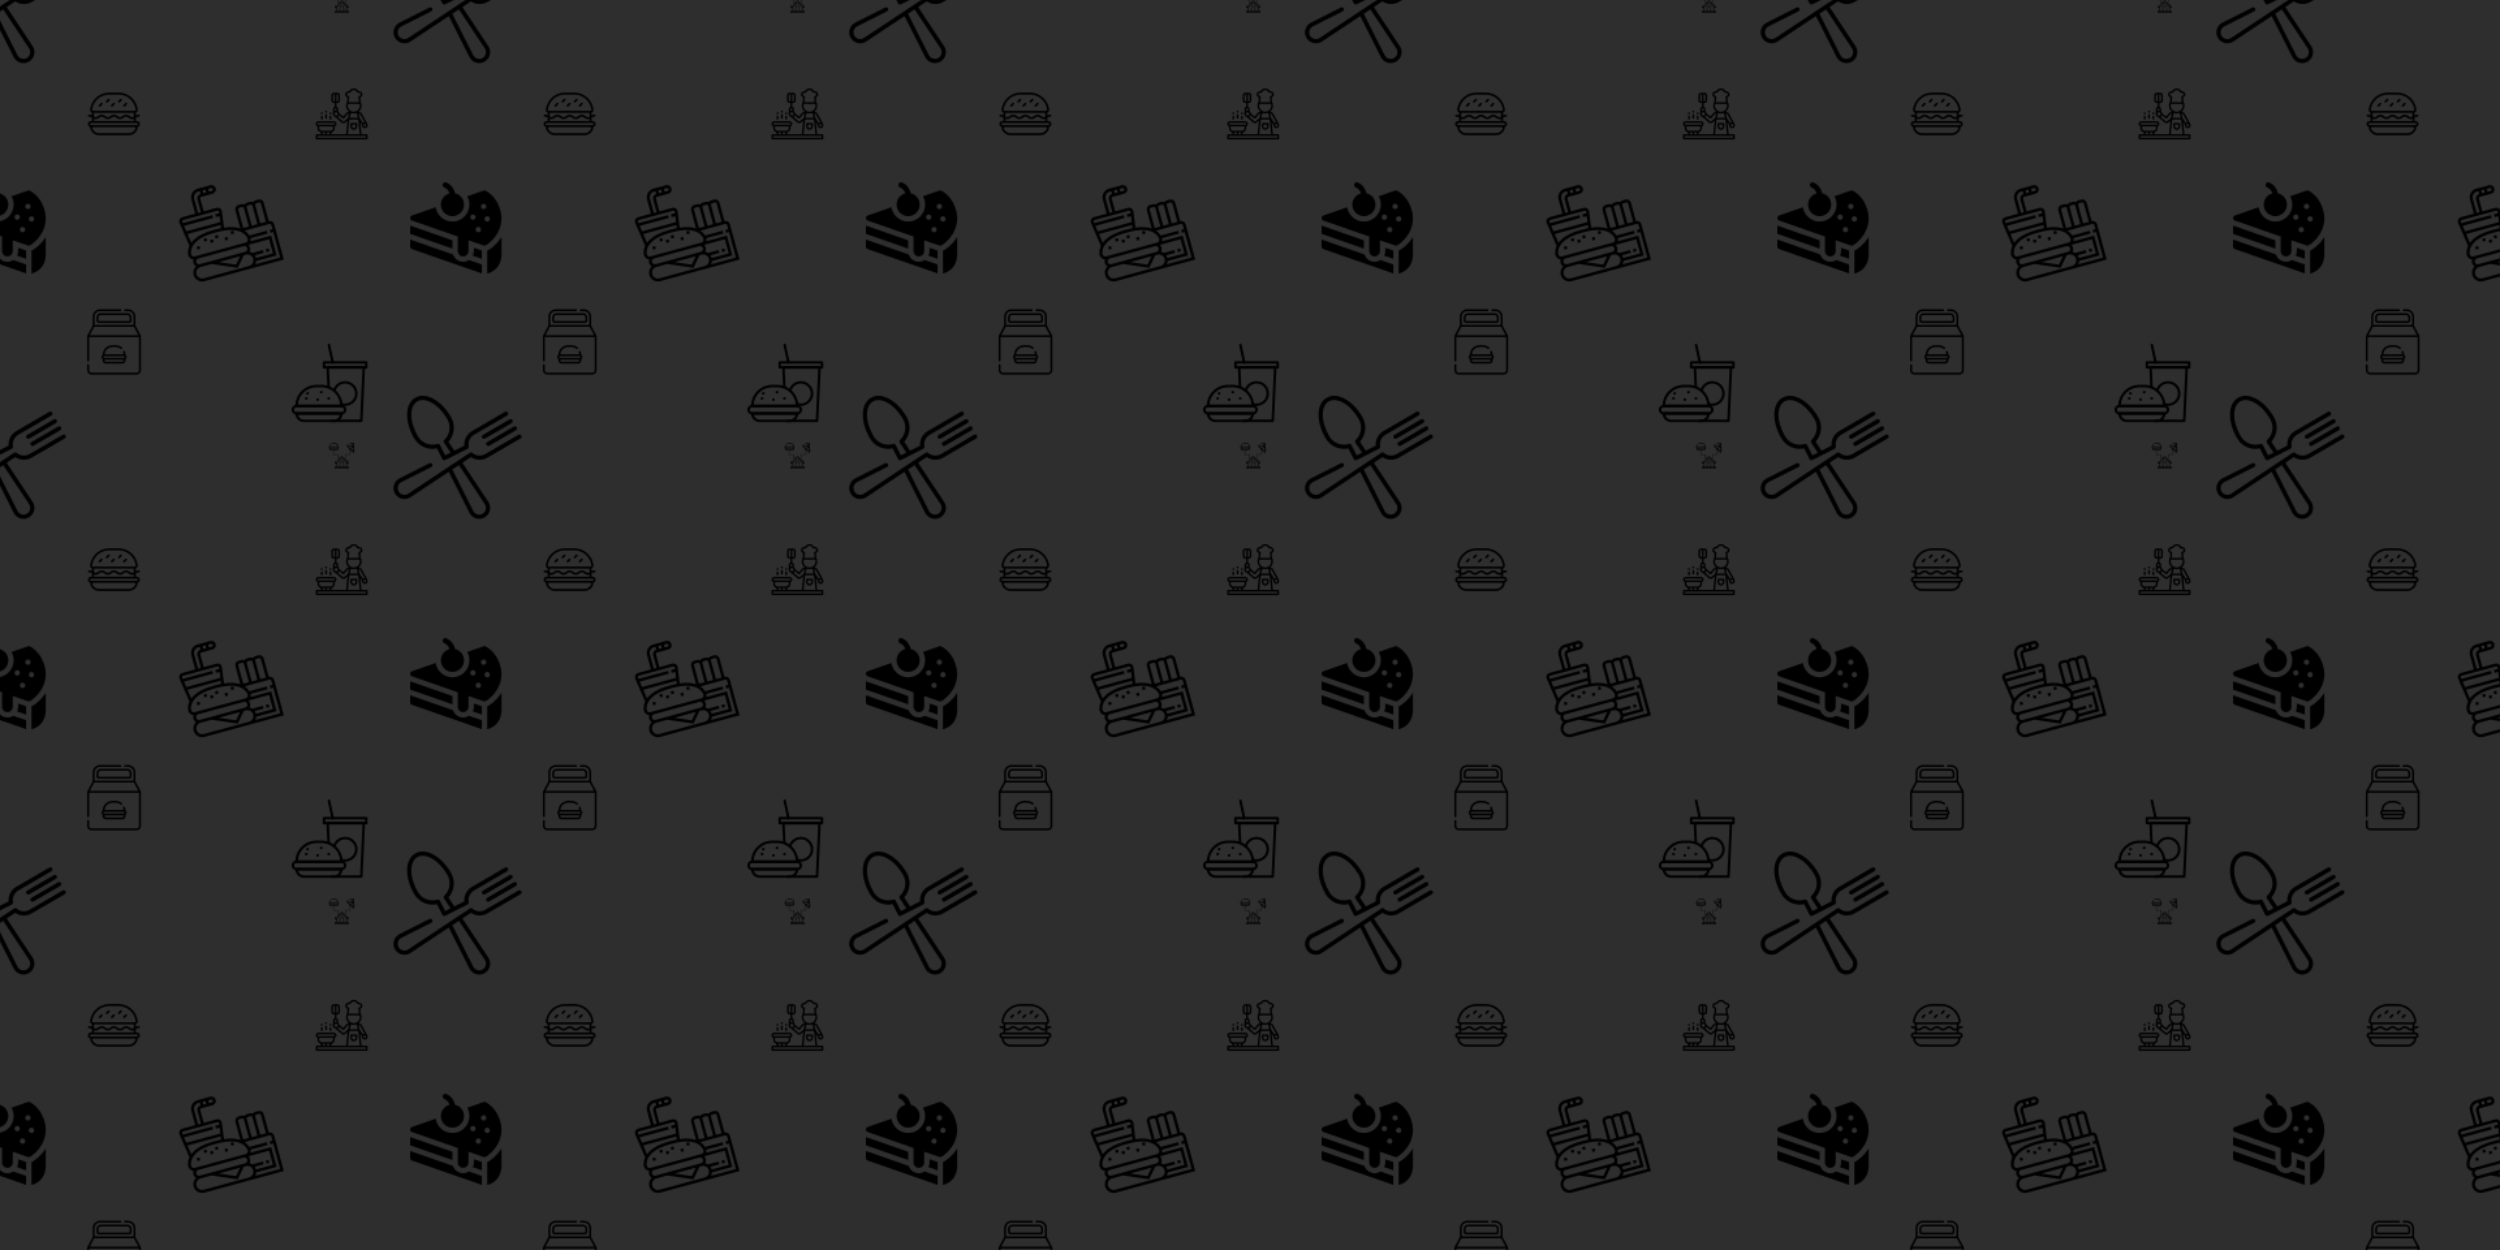 <svg xmlns="http://www.w3.org/2000/svg" xmlns:xlink="http://www.w3.org/1999/xlink" xmlns:fi="http://pattern.flaticon.com/" x="0" y="0" width="1920" height="960" viewBox="0 0 1920 960"><rect x="0px" y="0px" width="100%" height="100%" opacity="1" fill="#2e2e2e"/><defs><g transform="matrix(0.17 0.045 -0.045 0.17 -31.84 294.884)" id="L1_5"><path d="M454.976,43.056c-3.591-3.588-9.411-3.591-13.003,0l-95.329,95.326c-3.592,3.591-3.592,9.411-0.001,13.003    c1.796,1.795,4.148,2.692,6.502,2.692c2.352,0,4.706-0.897,6.502-2.692l95.329-95.326    C458.566,52.467,458.566,46.646,454.976,43.056z"/><path d="M480.9,68.571c-3.592-3.589-9.412-3.589-13.003,0l-95.328,95.328c-3.59,3.592-3.59,9.412-0.001,13.003    c1.796,1.795,4.15,2.692,6.502,2.692c2.352,0,4.706-0.897,6.502-2.692L480.9,81.573C484.491,77.982,484.491,72.161,480.9,68.571z"/><path d="M390.969,229.548L509.307,111.21c3.591-3.592,3.591-9.412,0-13.003c-3.592-3.588-9.412-3.591-13.003,0L377.968,216.545    c-14.579,14.578-36.871,18.403-55.47,9.521c-3.7-1.766-8.118-0.873-10.839,2.193l-40.209,45.303    c-0.016,0.017-0.034,0.032-0.05,0.05c-0.016,0.018-0.028,0.037-0.044,0.055L97.567,469.464c-0.044,0.05-0.088,0.101-0.131,0.152    c-0.573,0.673-1.114,1.264-1.662,1.813c-11.475,11.474-30.145,11.473-41.615,0c-5.558-5.557-8.619-12.948-8.619-20.808    s3.061-15.25,8.629-20.818c0.534-0.537,1.124-1.076,1.803-1.654c0.052-0.043,0.102-0.087,0.152-0.131l108.648-96.434    c3.798-3.371,4.143-9.182,0.773-12.979c-3.371-3.799-9.183-4.146-12.979-0.773L43.99,414.202    c-1.038,0.885-1.967,1.742-2.833,2.609c-9.031,9.031-14.005,21.038-14.005,33.81c0,12.771,4.973,24.779,14.004,33.81    c9.323,9.321,21.566,13.982,33.812,13.981c12.241,0,24.487-4.659,33.803-13.976c0.883-0.881,1.738-1.811,2.616-2.839    l132.432-149.206l132.434,149.208c0.877,1.029,1.732,1.959,2.609,2.834c9.321,9.321,21.565,13.981,33.809,13.981    c12.245,0,24.49-4.661,33.812-13.982c18.64-18.643,18.64-48.975,0.005-67.613c-0.88-0.883-1.811-1.738-2.838-2.615    l-152.391-135.26l29.815-33.592C345.231,253.911,372.565,247.949,390.969,229.548z M431.514,428.019    c0.05,0.044,0.101,0.088,0.152,0.131c0.673,0.573,1.264,1.114,1.813,1.662c11.473,11.474,11.473,30.143,0.001,41.615    c-11.475,11.473-30.144,11.473-41.622-0.005c-0.543-0.543-1.086-1.135-1.659-1.808c-0.043-0.051-0.087-0.102-0.131-0.152    L256.111,318.54l22.939-25.845L431.514,428.019z"/><path d="M427.379,16.278c-3.592-3.589-9.412-3.589-13.003,0L296.04,134.617c-18.406,18.404-24.366,45.735-15.807,69.897    l-36.415,32.322l-34.998-31.064c18.099-35.612,11.492-78.851-17.222-107.566c-28.518-28.518-61.55-48.587-93.011-56.508    c-32.843-8.267-61.001-2.748-79.295,15.545s-23.814,46.455-15.545,79.296c7.922,31.459,27.99,64.491,56.51,93.008    c28.714,28.716,71.952,35.323,107.566,17.223c0,0,34.225,38.558,34.659,39.048c1.817,2.047,4.342,3.09,6.88,3.09    c2.171,0,4.349-0.764,6.1-2.318l81.866-72.664c3.065-2.721,3.958-7.141,2.193-10.839c-8.884-18.601-5.058-40.891,9.521-55.468    L427.379,29.281C430.97,25.689,430.97,19.869,427.379,16.278z M210.131,266.737l-33.468-37.706    c-2.964-3.339-7.902-4.069-11.702-1.722c-29.478,18.177-67.188,13.754-91.704-10.763c-26.204-26.203-44.557-56.21-51.68-84.497    c-6.625-26.317-2.819-48.267,10.718-61.803C45.83,56.708,67.78,52.904,94.096,59.53c28.287,7.122,58.296,25.474,84.498,51.678    c24.516,24.515,28.94,62.225,10.762,91.703c-2.344,3.801-1.617,8.737,1.722,11.702l38.888,34.516L210.131,266.737z"/></g><g transform="matrix(0.078 0 0 0.078 67.5 67.5)" id="L1_7"><path d="M383.071,148.928c-3.905-3.904-10.237-3.904-14.143,0l-20,20c-3.905,3.905-3.905,10.237,0,14.143    c3.907,3.906,10.238,3.905,14.143,0l20-20C386.976,159.166,386.976,152.834,383.071,148.928z"/><path d="M143.071,148.928c-3.905-3.904-10.237-3.904-14.143,0l-20,20c-3.905,3.905-3.905,10.237,0,14.143    c3.907,3.906,10.238,3.905,14.143,0l20-20C146.976,159.166,146.976,152.834,143.071,148.928z"/><path d="M333.071,108.928c-3.905-3.904-10.237-3.904-14.143,0l-20,20c-3.905,3.905-3.905,10.237,0,14.143    c3.907,3.906,10.238,3.905,14.143,0l20-20C336.976,119.166,336.976,112.834,333.071,108.928z"/><path d="M213.071,108.928c-3.905-3.904-10.237-3.904-14.143,0l-20,20c-3.905,3.905-3.905,10.237,0,14.143    c3.907,3.906,10.238,3.905,14.143,0l20-20C216.976,119.166,216.976,112.834,213.071,108.928z"/><path d="M263.071,148.928c-3.905-3.904-10.237-3.904-14.143,0l-20,20c-3.905,3.905-3.905,10.237,0,14.143    c3.907,3.906,10.238,3.905,14.143,0l20-20C266.976,159.166,266.976,152.834,263.071,148.928z"/><path d="M512,356c0-16.542-13.458-30-30-30h-10v-32.23c0.412-0.358,0.832-0.701,1.237-1.07c6.491-5.917,20.049-9.7,28.889-9.812    c5.522-0.069,9.943-4.603,9.873-10.125c-0.069-5.479-4.532-9.874-9.997-9.874c-0.042,0-0.086,0-0.128,0.001    c-8.581,0.108-19.982,2.386-29.874,7.063V243.74c12.176-4.983,20.271-17.519,18.533-31.435C478.737,117.496,397.686,46,302,46h-92    c-95.686,0-176.737,71.496-188.533,166.301c-1.733,13.875,6.307,26.437,18.533,31.44v25.771    c-9.929-4.498-21.357-6.748-30.131-6.622c-5.522,0.072-9.94,4.608-9.868,10.131c0.072,5.478,4.535,9.868,9.997,9.868    c0.044,0,0.089,0,0.134-0.001c8.942-0.137,22.822,3.599,29.592,9.774c0.09,0.083,0.186,0.161,0.277,0.243V326H30    c-16.574,0-30,13.424-30,30c0,14.865,10.87,27.233,25.078,29.589c-2.337,6.169-2.505,12.909-0.338,19.313    C37.134,441.446,71.397,466,110,466h292c38.603,0,72.866-24.554,85.263-61.104c2.165-6.398,1.997-13.135-0.339-19.303    C500.864,383.301,512,371.17,512,356z M41.313,214.774C51.867,129.959,124.386,66,210,66h92    c85.614,0,158.133,63.959,168.687,148.779c0.722,5.779-3.787,10.811-9.356,11.184c-0.066,0.004-0.132,0.01-0.198,0.016    c-0.171,0.015-0.342,0.021-0.513,0.021H51.38C45.49,226,40.56,220.814,41.313,214.774z M413.238,277.92    c-21.975-20.039-51.502-20.039-73.477,0c-14.349,13.084-32.175,13.084-46.523,0c-21.975-20.039-51.502-20.039-73.477,0    c-14.349,13.084-32.175,13.084-46.523,0c-21.975-20.038-51.502-20.04-73.479,0.002C87.598,289.02,73.029,290.781,60,282.975V246    h392v37.555C439.241,290.654,425.047,288.689,413.238,277.92z M452,305.243V326H60v-21.057c5.407,1.871,10.956,2.807,16.5,2.806    c12.905,0,25.776-5.048,36.739-15.051c14.348-13.084,32.175-13.084,46.523,0c21.975,20.041,51.503,20.04,73.477,0    c14.349-13.084,32.176-13.084,46.523,0c21.975,20.041,51.503,20.04,73.477,0c14.348-13.085,32.175-13.083,46.523,0    C415.059,306.65,434.265,310.938,452,305.243z M468.32,398.479C458.68,426.902,432.028,446,402,446H110    c-30.028,0-56.68-19.098-66.317-47.515C41.608,392.355,46.901,386,53.46,386h405.08C465.123,386,470.382,392.385,468.32,398.479z     M482,366H30c-5.514,0-10-4.486-10-10c0-5.521,4.479-10,10-10h452c5.514,0,10,4.486,10,10C492,361.521,487.521,366,482,366z"/></g><g transform="matrix(0.083 0 0 0.083 242.5 67.5)" id="L1_8"><path d="M472,428.416h-48.8l-11.848-112.544l13.112,19.664l3.248,16.264c1.568,7.84,6.496,14.512,13.528,18.328    c3.984,2.16,8.36,3.248,12.76,3.248c3.368,0,6.752-0.64,9.976-1.928c6.944-2.776,12.448-8.376,15.112-15.368    c2.656-6.992,2.264-14.832-1.08-21.528l-6.848-13.704c-0.024-0.056-0.072-0.088-0.104-0.136c-0.016-0.04-0.016-0.08-0.032-0.12    l-48-88c-0.888-1.632-2.328-2.904-4.048-3.6l-21.68-8.672C413.568,207.104,424,186.96,424,164.416    c0-12.056-3.176-23.928-9.016-34.552l-4.128-41.296C423.736,83.112,432,72.4,432,60.416c0-17.224-17.096-31.312-38.424-31.976    C385.072,13.68,369.304,4.416,352,4.416c-17.304,0-33.072,9.264-41.576,24.024C289.096,29.104,272,43.192,272,60.416    c0,11.984,8.264,22.696,21.144,28.152l-4.128,41.296c-5.84,10.624-9.016,22.496-9.016,34.552    c0,22.544,10.432,42.688,26.712,55.896l-21.68,8.672c-1.28,0.512-2.408,1.352-3.272,2.432l-27,33.752l-32.624-26.096l-8.712-14.52    c-1.48-2.472-3.368-4.568-5.408-6.48v-21.656c0-10.416-6.712-19.216-16-22.528v-33.472h8c13.232,0,24-10.768,24-24v-48    c0-13.232-10.768-24-24-24h-32c-13.232,0-24,10.768-24,24v48c0,13.232,10.768,24,24,24h8v33.472c-9.288,3.312-16,12.112-16,22.528    v32c0,0.008,0,0.024,0,0.032c-2,4.76-2.896,9.952-2.248,15.264c1.144,9.256,6.384,17.32,14.376,22.12l15.136,9.08l53.184,46.536    c8.936,7.808,22.032,7.976,31.168,0.368l22.36-18.64L280.8,428.416H140.944l9.384-18.768c14.976-5.784,25.672-20.24,25.672-37.232    v-17.472c9.288-3.312,16-12.112,16-22.528c0-13.232-10.768-24-24-24H24c-13.232,0-24,10.768-24,24    c0,10.416,6.712,19.216,16,22.528v17.472c0,16.992,10.696,31.448,25.672,37.232l9.384,18.768H8c-4.416,0-8,3.584-8,8v32    c0,4.416,3.584,8,8,8h464c4.416,0,8-3.584,8-8v-32C480,432,476.416,428.416,472,428.416z M176,124.416h-8c-4.408,0-8-3.592-8-8    v-48c0-4.408,3.592-8,8-8h8V124.416z M463.696,341.696c1.368,2.736,1.528,5.824,0.44,8.688c-1.088,2.856-3.256,5.064-6.096,6.2    c-2.984,1.192-6.336,1-9.168-0.536c-2.832-1.536-4.832-4.232-5.464-7.392l-2.064-10.328l18.376-4.592L463.696,341.696z     M410.36,242.776l41.664,76.384l-16.496,4.12L407.4,281.088l-11.616-44.144L410.36,242.776z M392.8,292.416l14.32,136H296.888    l14.312-136H392.8z M314.384,276.416l11.792-44.84c0.32,0.12,0.648,0.208,0.968,0.32c1.608,0.592,3.224,1.16,4.88,1.64    c0.632,0.184,1.272,0.328,1.904,0.488c1.528,0.4,3.056,0.784,4.616,1.08c0.784,0.152,1.576,0.24,2.36,0.36    c1.448,0.224,2.888,0.464,4.36,0.608c1.032,0.096,2.072,0.104,3.104,0.16c1.216,0.064,2.408,0.184,3.632,0.184    s2.416-0.12,3.632-0.184c1.04-0.056,2.072-0.064,3.104-0.16c1.472-0.136,2.912-0.376,4.36-0.608c0.784-0.12,1.576-0.208,2.36-0.36    c1.56-0.296,3.088-0.688,4.616-1.08c0.632-0.168,1.272-0.304,1.904-0.488c1.656-0.48,3.28-1.04,4.88-1.64    c0.32-0.12,0.648-0.2,0.968-0.32l11.8,44.84H314.384z M288,60.416c0-8.672,10.992-16,24-16c0.464,0,0.904,0.056,1.352,0.104    l1.288,0.12c3.368,0.2,6.6-1.68,7.96-4.824c5.056-11.784,16.6-19.4,29.4-19.4s24.344,7.616,29.408,19.4    c1.352,3.144,4.632,5.088,7.96,4.824l1.288-0.12c0.44-0.048,0.88-0.104,1.344-0.104c13.008,0,24,7.328,24,16    c0,6.392-6.464,12.504-15.72,14.872c-3.832,0.976-6.376,4.608-5.984,8.544l4.864,48.584h-94.32l4.856-48.576    c0.392-3.936-2.152-7.568-5.984-8.544C294.464,72.92,288,66.808,288,60.416z M296,164.416c0-5.424,0.808-10.816,2.36-16h107.272    c1.56,5.184,2.368,10.576,2.368,16c0,22.208-13.032,41.384-31.816,50.432c-1.816,0.872-3.672,1.648-5.552,2.312    c-0.088,0.032-0.176,0.064-0.264,0.096c-11.92,4.168-24.832,4.168-36.752,0c-0.088-0.032-0.176-0.064-0.264-0.096    c-1.88-0.664-3.728-1.44-5.552-2.312C309.032,205.8,296,186.624,296,164.416z M192,60.416h8c4.408,0,8,3.592,8,8v48    c0,4.408-3.592,8-8,8h-8V60.416z M184,188.416c4.408,0,8,3.592,8,8v13.904c-0.048-0.008-0.104-0.008-0.152-0.016    c-0.192-0.024-0.36-0.112-0.552-0.136c-0.44-0.056-0.872,0.024-1.304-0.016c-1.392-0.112-2.768-0.128-4.16-0.048    c-0.696,0.04-1.384,0.04-2.064,0.128c-1.648,0.208-3.256,0.592-4.848,1.072c-0.68,0.208-1.336,0.424-2,0.672    c-0.304,0.112-0.616,0.184-0.912,0.304v-15.864H176C176,192.008,179.592,188.416,184,188.416z M180.376,252.112    c-3.752-2.248-6.208-6.024-6.736-10.36c-0.352-2.824,0.232-5.584,1.48-8.04c0.032-0.064,0.088-0.104,0.12-0.168    c0.344-0.656,0.688-1.216,1.04-1.736c0.432-0.6,0.856-1.208,1.384-1.736c1.12-1.128,2.424-1.984,3.792-2.648    c0.112-0.056,0.224-0.128,0.336-0.184c1.368-0.616,2.824-1,4.312-1.152c0.112-0.008,0.216-0.024,0.328-0.032    c1.448-0.12,2.912,0.008,4.352,0.336c0.152,0.032,0.304,0.064,0.448,0.104c1.496,0.4,2.952,1.016,4.288,1.928    c0.04,0.024,0.088,0.04,0.128,0.064c1.608,1.12,3.008,2.552,4.056,4.296l6.232,10.392l-15.168,15.168L180.376,252.112z     M261.376,309.52c-3.04,2.528-7.416,2.488-10.392-0.12l-47.288-41.376l12.888-12.888l34.408,27.528    c3.44,2.76,8.48,2.208,11.24-1.248l30.68-38.352l15.288-6.112l-11.304,42.968L261.376,309.52z M24,340.416c-4.408,0-8-3.592-8-8    c0-4.408,3.592-8,8-8h144c4.408,0,8,3.592,8,8c0,4.408-3.592,8-8,8H24z M32,372.416v-16h128v16c0,13.232-10.768,24-24,24H56    C42.768,396.416,32,385.648,32,372.416z M131.056,412.416l-8,16H104v-16H131.056z M88,412.416v16H68.944l-8-16H88z M464,460.416    H16v-16h48h64h160h128h48V460.416z"/><path d="M376,324.416h-48c-4.416,0-8,3.584-8,8v24c0,17.648,14.352,32,32,32s32-14.352,32-32v-24    C384,328,380.416,324.416,376,324.416z M368,356.416c0,8.824-7.176,16-16,16c-8.824,0-16-7.176-16-16v-16h32V356.416z"/><rect x="88px" y="244px" width="16px" height="40px"/><rect x="128px" y="260px" width="16px" height="32px"/><rect x="48px" y="260px" width="16px" height="32px"/><rect x="88px" y="212px" width="16px" height="16px"/><rect x="48px" y="228px" width="16px" height="16px"/><rect x="128px" y="228px" width="16px" height="16px"/></g><g transform="matrix(0.098 0 0 0.098 62.5 237.5)" id="L1_9"><path d="m118.5 63.5v25c0 10.752 8.748 19.5 19.5 19.5h236c10.752 0 19.5-8.748 19.5-19.5v-25c0-18.472-15.028-33.5-33.5-33.5h-208c-18.472 0-33.5 15.028-33.5 33.5zm260 0v25c0 2.481-2.019 4.5-4.5 4.5h-236c-2.481 0-4.5-2.019-4.5-4.5v-25c0-10.201 8.299-18.5 18.5-18.5h208c10.201 0 18.5 8.299 18.5 18.5z"/><path d="m256 295.257c22.325 0 40.019 5.136 52.589 15.265 3.227 2.599 7.947 2.089 10.546-1.135 2.599-3.225 2.091-7.947-1.134-10.546-15.305-12.332-36.165-18.584-62.001-18.584-54.432-1.204-87.734 31.683-89.335 75.802-12.783 8.296-12.785 27.527-.014 35.827v10.573c0 12.963 10.546 23.51 23.51 23.51h131.68c12.963 0 23.51-10.547 23.51-23.51v-10.574c12.777-8.306 12.762-27.538-.015-35.828-.186-5.076-1.099-14.83-5.036-25.621-1.42-3.891-5.728-5.896-9.616-4.475-3.892 1.419-5.896 5.725-4.476 9.616 2.366 6.483 3.404 12.504 3.851 16.898h-148.123c1.77-17.828 12.665-57.218 74.064-57.218zm74.35 107.203c0 4.692-3.817 8.51-8.51 8.51h-131.68c-4.692 0-8.51-3.818-8.51-8.51v-6.983h148.7zm3.129-34.982c8.605.306 8.599 12.697 0 13h-154.958c-8.605-.306-8.599-12.697 0-13z"/><path d="m465.582 206.904-42.082-78.292v-71.112c0-31.706-25.794-57.5-57.5-57.5h-24.487c-9.931.344-9.923 14.66 0 15h24.487c23.435 0 42.5 19.065 42.5 42.5v65.5h-305v-65.5c0-23.435 19.065-42.5 42.5-42.5h160.025c9.931-.344 9.923-14.66 0-15h-160.025c-31.706 0-57.5 25.794-57.5 57.5v71.112l-42.106 78.338c-.586 1.091-.894 2.312-.894 3.551v191.654c.344 9.931 14.659 9.923 15 0v-184.155h391v260.5c0 10.201-8.299 18.5-18.5 18.5h-354c-10.201 0-18.5-8.299-18.5-18.5v-41.064c-.344-9.931-14.659-9.923-15 0v41.064c0 18.472 15.028 33.5 33.5 33.5h354c18.472 0 33.5-15.028 33.5-33.5v-268c0-1.303-.333-2.528-.918-3.596zm-54.065-68.904 34.937 65h-380.908l34.937-65z"/></g><g transform="matrix(0.039 0 0 0.039 252.5 340)" id="L1_10"><path d="m375.986 467.025h-17.5v-57.185l.309.282c8.754 8.349 23.8 7.658 31.79-1.406 8.375-9.152 7.744-23.412-1.408-31.788l-117.999-107.997c-8.661-7.931-21.723-7.932-30.382-.001l-71.068 65.045c-3.056 2.796-3.266 7.54-.469 10.596 2.797 3.055 7.541 3.266 10.596.469l71.069-65.046c2.886-2.643 7.238-2.642 10.125.001l118 107.999c3.051 2.792 3.261 7.546.47 10.596-2.658 3.039-7.674 3.248-10.597.47l-107.873-98.73c-2.866-2.623-7.261-2.623-10.127 0l-107.874 98.73c-1.477 1.352-3.387 2.044-5.394 1.96-2.001-.089-3.849-.951-5.201-2.429-2.792-3.051-2.581-7.805.469-10.597l21.199-19.402c3.056-2.796 3.266-7.54.469-10.596s-7.542-3.266-10.596-.469l-21.2 19.402c-14.71 13.404-5.671 38.278 14.197 39.075 6.002.257 11.752-1.824 16.184-5.881l.31-.283v57.185h-17.5c-29.857 1.24-29.834 43.771 0 45h240c29.857-1.239 29.834-43.771.001-45zm-90.5-.12h-59v-55.38c1.625-39.144 57.389-39.114 59 0zm-29.5-150.877 87.5 80.084v70.793h-43v-55.38c-2.451-59.048-86.571-59.003-89 0v55.38h-43v-70.794zm120 180.997h-240c-9.929-.353-9.922-14.65 0-15h240c9.929.353 9.921 14.651 0 15z"/><path d="m188.314 122.232v-10.573c12.777-8.306 12.763-27.538-.015-35.828-1.633-44.195-34.907-76.981-89.335-75.8-19.064-.001-35.531 3.431-48.944 10.2-3.698 1.865-5.183 6.376-3.317 10.074 1.867 3.698 6.377 5.184 10.075 3.316 11.298-5.701 25.492-8.592 42.187-8.592 61.399 0 72.295 39.39 74.064 57.219h-148.118c.697-6.804 2.839-17.757 9.282-28.145 2.183-3.52 1.1-8.144-2.42-10.326-3.521-2.186-8.144-1.101-10.327 2.42-9.553 15.401-11.513 31.294-11.815 39.633-12.785 8.295-12.788 27.527-.016 35.829v10.573c0 12.963 10.546 23.51 23.51 23.51h131.68c12.963-.001 23.509-10.547 23.509-23.51zm-11.87-34.983c8.605.306 8.599 12.697 0 13h-154.958c-8.605-.306-8.599-12.697 0-13zm-151.829 34.983v-6.982h148.699v6.982c0 4.692-3.817 8.51-8.51 8.51h-131.679c-4.693-.001-8.51-3.818-8.51-8.51z"/><path d="m511.986 141.984c0-9.667-5.629-18.042-13.78-22.025v-106.53c0-3.607-1.486-7.118-4.077-9.632-2.616-2.537-6.064-3.896-9.696-3.764-24.49.763-48.288 5.946-70.731 15.407-3.817 1.609-5.607 6.008-3.998 9.824 1.609 3.817 6.007 5.61 9.824 3.998 20.222-8.523 41.64-13.291 63.678-14.177v22.546c-37.284 3.619-72.402 17.584-102.037 40.563l-14.741-14.741c7.334-6.756 15.255-12.946 23.567-18.415 3.46-2.277 4.419-6.928 2.143-10.389-2.277-3.459-6.928-4.417-10.388-2.143-9.49 6.245-18.509 13.357-26.816 21.151-2.657 2.503-4.151 5.894-4.206 9.548-.054 3.606 1.376 7.136 3.925 9.686l43.167 43.167c-5.599 18.215 12.165 35.979 30.377 30.386l49.156 49.156c3.519 3.527 8.785 4.534 13.315 2.647 4.579-1.896 7.538-6.325 7.538-11.281v-22.959c8.151-3.982 13.78-12.356 13.78-22.023zm-22.581 9.304c-.073.013-.147.02-.219.034-5.735 1.119-11.262-3.494-11.2-9.339.521-12.602 18.48-12.6 19 0 0 4.581-3.259 8.415-7.581 9.305zm-77.573-28.356c0-5.237 4.262-9.499 9.5-9.499 12.604.522 12.599 18.479 0 18.999-5.238 0-9.5-4.262-9.5-9.5zm28.945 14.88c16.849-23.069-11.267-51.163-34.319-34.329l-14.588-14.587c26.681-20.254 58.052-32.683 91.336-36.181v17.236c-13.975-18.66-43.979-8.967-44.124 14.652.146 23.62 30.154 33.31 44.124 14.651v18.611c-26.824 5.294-26.805 42.953 0 48.236v14.14zm32.304-53.209c0 5.238-4.262 9.5-9.5 9.5-12.603-.522-12.599-18.48 0-19 5.239 0 9.5 4.262 9.5 9.5z"/><path d="m100.024 155.14c-.344-9.931-14.66-9.923-15 0v5c.344 9.931 14.66 9.923 15 0z"/><path d="m92.524 182.789c-4.142 0-7.5 3.357-7.5 7.5v10.05c.344 9.931 14.66 9.923 15 0v-10.05c0-4.142-3.358-7.5-7.5-7.5z"/><path d="m99.732 228.408c-2.482-8.215-14.565-6.607-14.708 2.08v4.999c0 4.143 3.358 7.5 7.5 7.5h4.725c8.455-.118 10.318-11.748 2.483-14.579z"/><path d="m130.07 227.987c-9.931.344-9.923 14.659 0 15h11.576c9.931-.344 9.923-14.659 0-15z"/><path d="m186.056 235.487c0-4.143-3.358-7.5-7.5-7.5h-4.726c-8.455.118-10.318 11.749-2.482 14.579 2.482 8.216 14.565 6.609 14.708-2.079z"/><path d="m186.056 259.69c-.344-9.931-14.66-9.923-15 0v6.4c.344 9.931 14.66 9.923 15 0z"/><path d="m178.556 277.793c-4.142 0-7.5 3.357-7.5 7.5v5c.344 9.931 14.66 9.923 15 0v-5c0-4.143-3.357-7.5-7.5-7.5z"/><path d="m421.332 160.049c-4.142 0-7.5 3.357-7.5 7.5v5c.344 9.931 14.66 9.923 15 0v-5c0-4.143-3.358-7.5-7.5-7.5z"/><path d="m421.332 188.004c-4.142 0-7.5 3.357-7.5 7.5v7.651c.344 9.931 14.66 9.923 15 0v-7.651c0-4.143-3.358-7.5-7.5-7.5z"/><path d="m421.332 218.61c-3.384 0-6.245 2.241-7.179 5.321-8.125 2.571-6.45 14.542 2.179 14.679h5c4.142 0 7.5-3.357 7.5-7.5v-5c0-4.142-3.358-7.5-7.5-7.5z"/><path d="m384.04 238.61c9.931-.344 9.923-14.659 0-15h-10.764c-9.931.344-9.923 14.659 0 15z"/><path d="m335.986 243.609c3.384 0 6.245-2.241 7.178-5.32 8.125-2.571 6.451-14.542-2.178-14.679h-5c-4.142 0-7.5 3.357-7.5 7.5v4.999c0 4.143 3.358 7.5 7.5 7.5z"/><path d="m335.986 269.629c4.142 0 7.5-3.357 7.5-7.5v-6.505c-.344-9.931-14.66-9.923-15 0v6.505c0 4.142 3.358 7.5 7.5 7.5z"/><path d="m335.986 294.142c4.142 0 7.5-3.357 7.5-7.5v-5c-.344-9.931-14.66-9.923-15 0v5c0 4.143 3.358 7.5 7.5 7.5z"/></g><g transform="matrix(0.136 -0.037 0.037 0.136 132.134 150.251)" id="L1_12"><path d="M472,272V168c0-13.232-10.768-24-24-24h-16c-6.168,0-11.744,2.408-16,6.24c-4.256-3.84-9.832-6.24-16-6.24h-16     c-6.168,0-11.744,2.408-16,6.24c-4.256-3.84-9.832-6.24-16-6.24h-16c-13.232,0-24,10.768-24,24v102.656     c-18.456-12.792-45.392-23.68-84.832-28.288l12.6-88.208c0.152-1.064,0.232-2.144,0.232-3.224     C240,138.288,229.712,128,217.064,128H144V56c0-4.408,3.592-8,8-8h64c13.232,0,24-10.768,24-24S229.232,0,216,0h-72     c-26.472,0-48,21.528-48,48v80H22.936C10.288,128,0,138.288,0,150.936c0,1.08,0.08,2.16,0.232,3.248l19.28,134.944     C0.496,311.776,0,334.112,0,336c0,13.952,9.024,25.712,21.496,30.088C18.032,371.2,16,377.368,16,384     c0,8.528,3.4,16.232,8.856,21.976C10.056,414.16,0,429.92,0,448c0,26.472,21.528,48,48,48h240h16h192V328v-8v-24     C496,282.768,485.232,272,472,272z M424,168c0-4.408,3.592-8,8-8h16c4.408,0,8,3.592,8,8v104h-32V168z M376,168     c0-4.408,3.592-8,8-8h16c4.408,0,8,3.592,8,8v104h-32V168z M328,168c0-4.408,3.592-8,8-8h16c4.408,0,8,3.592,8,8v104h-32V168z      M200,16h16c4.408,0,8,3.592,8,8s-3.592,8-8,8h-16V16z M168,16h16v16h-16V16z M112,48c0-17.648,14.352-32,32-32h8v16     c-13.232,0-24,10.768-24,24v72h-16V48z M17.224,160l-1.152-8.056c-0.048-0.336-0.072-0.672-0.072-1.008     c0-3.824,3.112-6.936,6.936-6.936H96h48h73.064c3.824,0,6.936,3.112,6.936,6.936c0,0.336-0.024,0.672-0.064,0.984l-1.16,8.08H200     v16h20.488l-4.568,32H24.08l-4.568-32H184v-16H17.224z M213.64,224l-2.416,16.928C202.656,240.336,193.632,240,184,240h-16     c-69.712,0-110.432,16.232-134.296,35.352L26.368,224H213.64z M16,336c0-0.8,1.736-80,152-80h16c149.224,0,151.96,76.784,152,80     c0,8.824-7.176,16-16,16h-8h-8H48H32C23.176,352,16,344.824,16,336z M48,400c-8.824,0-16-7.176-16-16c0-8.824,7.176-16,16-16h256     c8.824,0,16,7.176,16,16c0,8.824-7.176,16-16,16H48z M270.608,416l-32.824,38.296L150.24,416H270.608z M304,480h-16H48     c-17.648,0-32-14.352-32-32s14.352-32,32-32h62.328l131.888,57.704L291.68,416H304c17.648,0,32,14.352,32,32S321.648,480,304,480     z M327.152,405.976C332.6,400.232,336,392.528,336,384c0-5.856-1.696-11.272-4.448-16H448v80h-96c0-5.616-1.024-10.984-2.8-16     H400v-16h-60.32C336.096,412.008,331.88,408.592,327.152,405.976z M480,320h-16v16h16v144H339.68     c4.152-4.624,7.408-10.032,9.52-16H464V352H347.552c2.752-4.728,4.448-10.144,4.448-16h96v-16h-98.712     c-2.6-8.896-7.736-20.44-17.752-32H472c4.408,0,8,3.584,8,8V320z"/><rect x="416px" y="416px" width="16px" height="16px"/><rect x="104px" y="272px" width="16px" height="16px"/><rect x="136px" y="288px" width="16px" height="16px"/><rect x="168px" y="272px" width="16px" height="16px"/><rect x="216px" y="296px" width="16px" height="16px"/><rect x="256px" y="272px" width="16px" height="16px"/><rect x="56px" y="304px" width="16px" height="16px"/></g><g transform="matrix(0.137 0 0 0.137 315 140)" id="L1_14"><path d="m439.845 379.145c-2.499 1.473-5.129 2.685-7.845 3.645v129.21c10.622-2.979 26.925-8.908 42.031-21.326 25.195-20.71 37.969-51.091 37.969-90.298v-94.291c-5.69 9.296-12.159 18.277-19.399 26.882-23.974 28.492-48.153 43.466-52.756 46.178z"/><path d="m357 385.376c0 9.362-2.158 18.228-5.999 26.132l50.999 17.761v-46.466l-45-15.672z"/><path d="m237 325.34-237-82.538v46.466l237 82.538z"/><path d="m297 445.376c-26.327 0-48.732-17.052-56.792-40.685l-240.208-83.656v39.34c0 6.383 4.039 12.066 10.066 14.165l391.934 136.495v-49.999l-72.516-25.254c-9.37 6.059-20.519 9.594-32.484 9.594z"/><path d="m172 125c0 35.841 29.159 65 65 65s65-29.159 65-65c0-31.083-21.936-57.125-51.136-63.496-4.197-24.817-19.849-46.263-42.934-57.806l-4.223-2.111c-7.406-3.704-16.418-.701-20.124 6.708-3.705 7.409-.702 16.42 6.708 20.124l4.223 2.111c13.01 6.506 22.232 18.058 25.821 31.645-27.791 7.378-48.335 32.743-48.335 62.825z"/><path d="m512 200.376c0-4.142-.993-102.014-87.385-152.923-3.804-2.242-8.402-2.693-12.57-1.235-12.606 4.412-47.657 16.62-92.299 32.159 7.796 13.782 12.254 29.691 12.254 46.623 0 52.383-42.617 95-95 95-47.337 0-86.695-34.803-93.839-80.164-61.35 21.355-113.536 39.529-133.116 46.382-6.021 2.107-10.05 7.791-10.045 14.17.005 6.378 4.043 12.056 10.066 14.153l256.934 89.479v81.355c0 16.569 13.431 30 30 30s30-13.431 30-30v-60.46l85.066 29.625c1.604.56 3.271.835 4.933.835 2.649 0 5.283-.702 7.616-2.077 3.569-2.102 87.385-52.648 87.385-152.922zm-160 10c-8.284 0-15-6.716-15-15s6.716-15 15-15 15 6.716 15 15-6.716 15-15 15zm30 70c-8.284 0-15-6.716-15-15s6.716-15 15-15 15 6.716 15 15-6.716 15-15 15zm30-130c-8.284 0-15-6.716-15-15s6.716-15 15-15 15 6.716 15 15-6.716 15-15 15zm20 70c-8.284 0-15-6.716-15-15s6.716-15 15-15 15 6.716 15 15-6.716 15-15 15z"/></g><g transform="matrix(0.14 0 0 0.14 223 264)" id="L1_15"><path d="M407.71,124.995c-1.287-1.347-3.07-2.113-4.937-2.113H204.8c-1.867,0-3.651,0.766-4.937,2.113    c-1.29,1.347-1.971,3.166-1.884,5.033l4.931,106.027c0.174,3.761,3.42,6.728,7.137,6.501c3.767-0.174,6.678-3.374,6.504-7.141    l-4.599-98.879h183.675l-13.02,279.893H229.292c-3.77,0-6.827,3.053-6.827,6.827s3.057,6.827,6.827,6.827h159.829    c3.647,0,6.649-2.867,6.82-6.508l13.653-293.547C409.68,128.161,409.001,126.342,407.71,124.995z"/><path d="M279.895,375.469H34.135c-3.77,0-6.827,3.053-6.827,6.827c0,26.347,21.437,47.787,47.787,47.787h163.84    c26.349,0,47.787-21.441,47.787-47.787C286.721,378.522,283.665,375.469,279.895,375.469z M238.935,416.429H75.095    c-16.485,0-30.278-11.747-33.447-27.307h230.734C269.211,404.682,255.418,416.429,238.935,416.429z"/><path d="M279.895,334.509H34.135c-15.056,0-27.307,12.247-27.307,27.307s12.25,27.307,27.307,27.307h245.76    c15.056,0,27.307-12.247,27.307-27.307S294.951,334.509,279.895,334.509z M279.895,375.469H34.135    c-7.53,0-13.653-6.127-13.653-13.653c0-7.526,6.124-13.653,13.653-13.653h245.76c7.53,0,13.653,6.127,13.653,13.653    C293.548,369.342,287.424,375.469,279.895,375.469z"/><path d="M300.373,204.802c-31.147,0-58.329,21.042-66.103,51.161c-0.944,3.654,1.253,7.373,4.903,8.32    c3.659,0.934,7.373-1.253,8.317-4.907c6.216-24.095,27.962-40.921,52.883-40.921c30.114,0,54.613,24.499,54.613,54.613    s-24.499,54.613-54.613,54.613c-6.263,0-12.397-1.046-18.227-3.113c-3.55-1.246-7.456,0.601-8.713,4.154    c-1.26,3.553,0.601,7.453,4.154,8.713c7.298,2.586,14.964,3.9,22.787,3.9c37.644,0,68.265-30.626,68.265-68.267    S338.017,204.802,300.373,204.802z"/><path d="M170.668,225.282h-27.307c-63.993,0-116.053,52.06-116.053,116.053c0,3.773,3.057,6.827,6.827,6.827h245.76    c3.77,0,6.827-3.053,6.827-6.827C286.721,277.343,234.661,225.282,170.668,225.282z M41.188,334.509    c3.526-53.294,48.003-95.573,102.173-95.573h27.307c54.17,0,98.647,42.279,102.173,95.573H41.188z"/><rect x="88px" y="266px" width="13px" height="13px"/><rect x="81px" y="293px" width="13px" height="13px"/><rect x="163px" y="259px" width="13px" height="13px"/><rect x="204px" y="293px" width="13px" height="13px"/><rect x="143px" y="300px" width="13px" height="13px"/><path d="M416.428,95.576H184.321c-3.77,0-6.827,3.053-6.827,6.827v27.307c0,3.773,3.057,6.827,6.827,6.827h232.107    c3.77,0,6.827-3.053,6.827-6.827v-27.307C423.255,98.629,420.198,95.576,416.428,95.576z M409.601,122.882H191.148v-13.653    h218.453V122.882z"/><path d="M238.784,100.969l-20.48-95.573c-0.79-3.68-4.413-6.04-8.107-5.239c-3.686,0.787-6.036,4.42-5.246,8.107l20.48,95.573    c0.686,3.2,3.519,5.393,6.67,5.393c0.473,0,0.957-0.048,1.437-0.154C237.225,108.289,239.575,104.655,238.784,100.969z"/></g></defs><g fi:class="KUsePattern"><pattern id="pattern_L1_5" width="350" height="350" patternUnits="userSpaceOnUse"><use xlink:href="#L1_5" x="-350" y="-350"/><use xlink:href="#L1_5" x="0" y="-350"/><use xlink:href="#L1_5" x="350" y="-350"/><use xlink:href="#L1_5" x="-350" y="0"/><use xlink:href="#L1_5" x="0" y="0"/><use xlink:href="#L1_5" x="350" y="0"/><use xlink:href="#L1_5" x="-350" y="350"/><use xlink:href="#L1_5" x="0" y="350"/><use xlink:href="#L1_5" x="350" y="350"/></pattern><rect x="0" y="0" width="100%" height="100%" fill="url(#pattern_L1_5)"/></g><g fi:class="KUsePattern"><pattern id="pattern_L1_7" width="350" height="350" patternUnits="userSpaceOnUse"><use xlink:href="#L1_7" x="-350" y="-350"/><use xlink:href="#L1_7" x="0" y="-350"/><use xlink:href="#L1_7" x="350" y="-350"/><use xlink:href="#L1_7" x="-350" y="0"/><use xlink:href="#L1_7" x="0" y="0"/><use xlink:href="#L1_7" x="350" y="0"/><use xlink:href="#L1_7" x="-350" y="350"/><use xlink:href="#L1_7" x="0" y="350"/><use xlink:href="#L1_7" x="350" y="350"/></pattern><rect x="0" y="0" width="100%" height="100%" fill="url(#pattern_L1_7)"/></g><g fi:class="KUsePattern"><pattern id="pattern_L1_8" width="350" height="350" patternUnits="userSpaceOnUse"><use xlink:href="#L1_8" x="-350" y="-350"/><use xlink:href="#L1_8" x="0" y="-350"/><use xlink:href="#L1_8" x="350" y="-350"/><use xlink:href="#L1_8" x="-350" y="0"/><use xlink:href="#L1_8" x="0" y="0"/><use xlink:href="#L1_8" x="350" y="0"/><use xlink:href="#L1_8" x="-350" y="350"/><use xlink:href="#L1_8" x="0" y="350"/><use xlink:href="#L1_8" x="350" y="350"/></pattern><rect x="0" y="0" width="100%" height="100%" fill="url(#pattern_L1_8)"/></g><g fi:class="KUsePattern"><pattern id="pattern_L1_9" width="350" height="350" patternUnits="userSpaceOnUse"><use xlink:href="#L1_9" x="-350" y="-350"/><use xlink:href="#L1_9" x="0" y="-350"/><use xlink:href="#L1_9" x="350" y="-350"/><use xlink:href="#L1_9" x="-350" y="0"/><use xlink:href="#L1_9" x="0" y="0"/><use xlink:href="#L1_9" x="350" y="0"/><use xlink:href="#L1_9" x="-350" y="350"/><use xlink:href="#L1_9" x="0" y="350"/><use xlink:href="#L1_9" x="350" y="350"/></pattern><rect x="0" y="0" width="100%" height="100%" fill="url(#pattern_L1_9)"/></g><g fi:class="KUsePattern"><pattern id="pattern_L1_10" width="350" height="350" patternUnits="userSpaceOnUse"><use xlink:href="#L1_10" x="-350" y="-350"/><use xlink:href="#L1_10" x="0" y="-350"/><use xlink:href="#L1_10" x="350" y="-350"/><use xlink:href="#L1_10" x="-350" y="0"/><use xlink:href="#L1_10" x="0" y="0"/><use xlink:href="#L1_10" x="350" y="0"/><use xlink:href="#L1_10" x="-350" y="350"/><use xlink:href="#L1_10" x="0" y="350"/><use xlink:href="#L1_10" x="350" y="350"/></pattern><rect x="0" y="0" width="100%" height="100%" fill="url(#pattern_L1_10)"/></g><g fi:class="KUsePattern"><pattern id="pattern_L1_12" width="350" height="350" patternUnits="userSpaceOnUse"><use xlink:href="#L1_12" x="-350" y="-350"/><use xlink:href="#L1_12" x="0" y="-350"/><use xlink:href="#L1_12" x="350" y="-350"/><use xlink:href="#L1_12" x="-350" y="0"/><use xlink:href="#L1_12" x="0" y="0"/><use xlink:href="#L1_12" x="350" y="0"/><use xlink:href="#L1_12" x="-350" y="350"/><use xlink:href="#L1_12" x="0" y="350"/><use xlink:href="#L1_12" x="350" y="350"/></pattern><rect x="0" y="0" width="100%" height="100%" fill="url(#pattern_L1_12)"/></g><g fi:class="KUsePattern"><pattern id="pattern_L1_14" width="350" height="350" patternUnits="userSpaceOnUse"><use xlink:href="#L1_14" x="-350" y="-350"/><use xlink:href="#L1_14" x="0" y="-350"/><use xlink:href="#L1_14" x="350" y="-350"/><use xlink:href="#L1_14" x="-350" y="0"/><use xlink:href="#L1_14" x="0" y="0"/><use xlink:href="#L1_14" x="350" y="0"/><use xlink:href="#L1_14" x="-350" y="350"/><use xlink:href="#L1_14" x="0" y="350"/><use xlink:href="#L1_14" x="350" y="350"/></pattern><rect x="0" y="0" width="100%" height="100%" fill="url(#pattern_L1_14)"/></g><g fi:class="KUsePattern"><pattern id="pattern_L1_15" width="350" height="350" patternUnits="userSpaceOnUse"><use xlink:href="#L1_15" x="-350" y="-350"/><use xlink:href="#L1_15" x="0" y="-350"/><use xlink:href="#L1_15" x="350" y="-350"/><use xlink:href="#L1_15" x="-350" y="0"/><use xlink:href="#L1_15" x="0" y="0"/><use xlink:href="#L1_15" x="350" y="0"/><use xlink:href="#L1_15" x="-350" y="350"/><use xlink:href="#L1_15" x="0" y="350"/><use xlink:href="#L1_15" x="350" y="350"/></pattern><rect x="0" y="0" width="100%" height="100%" fill="url(#pattern_L1_15)"/></g></svg>